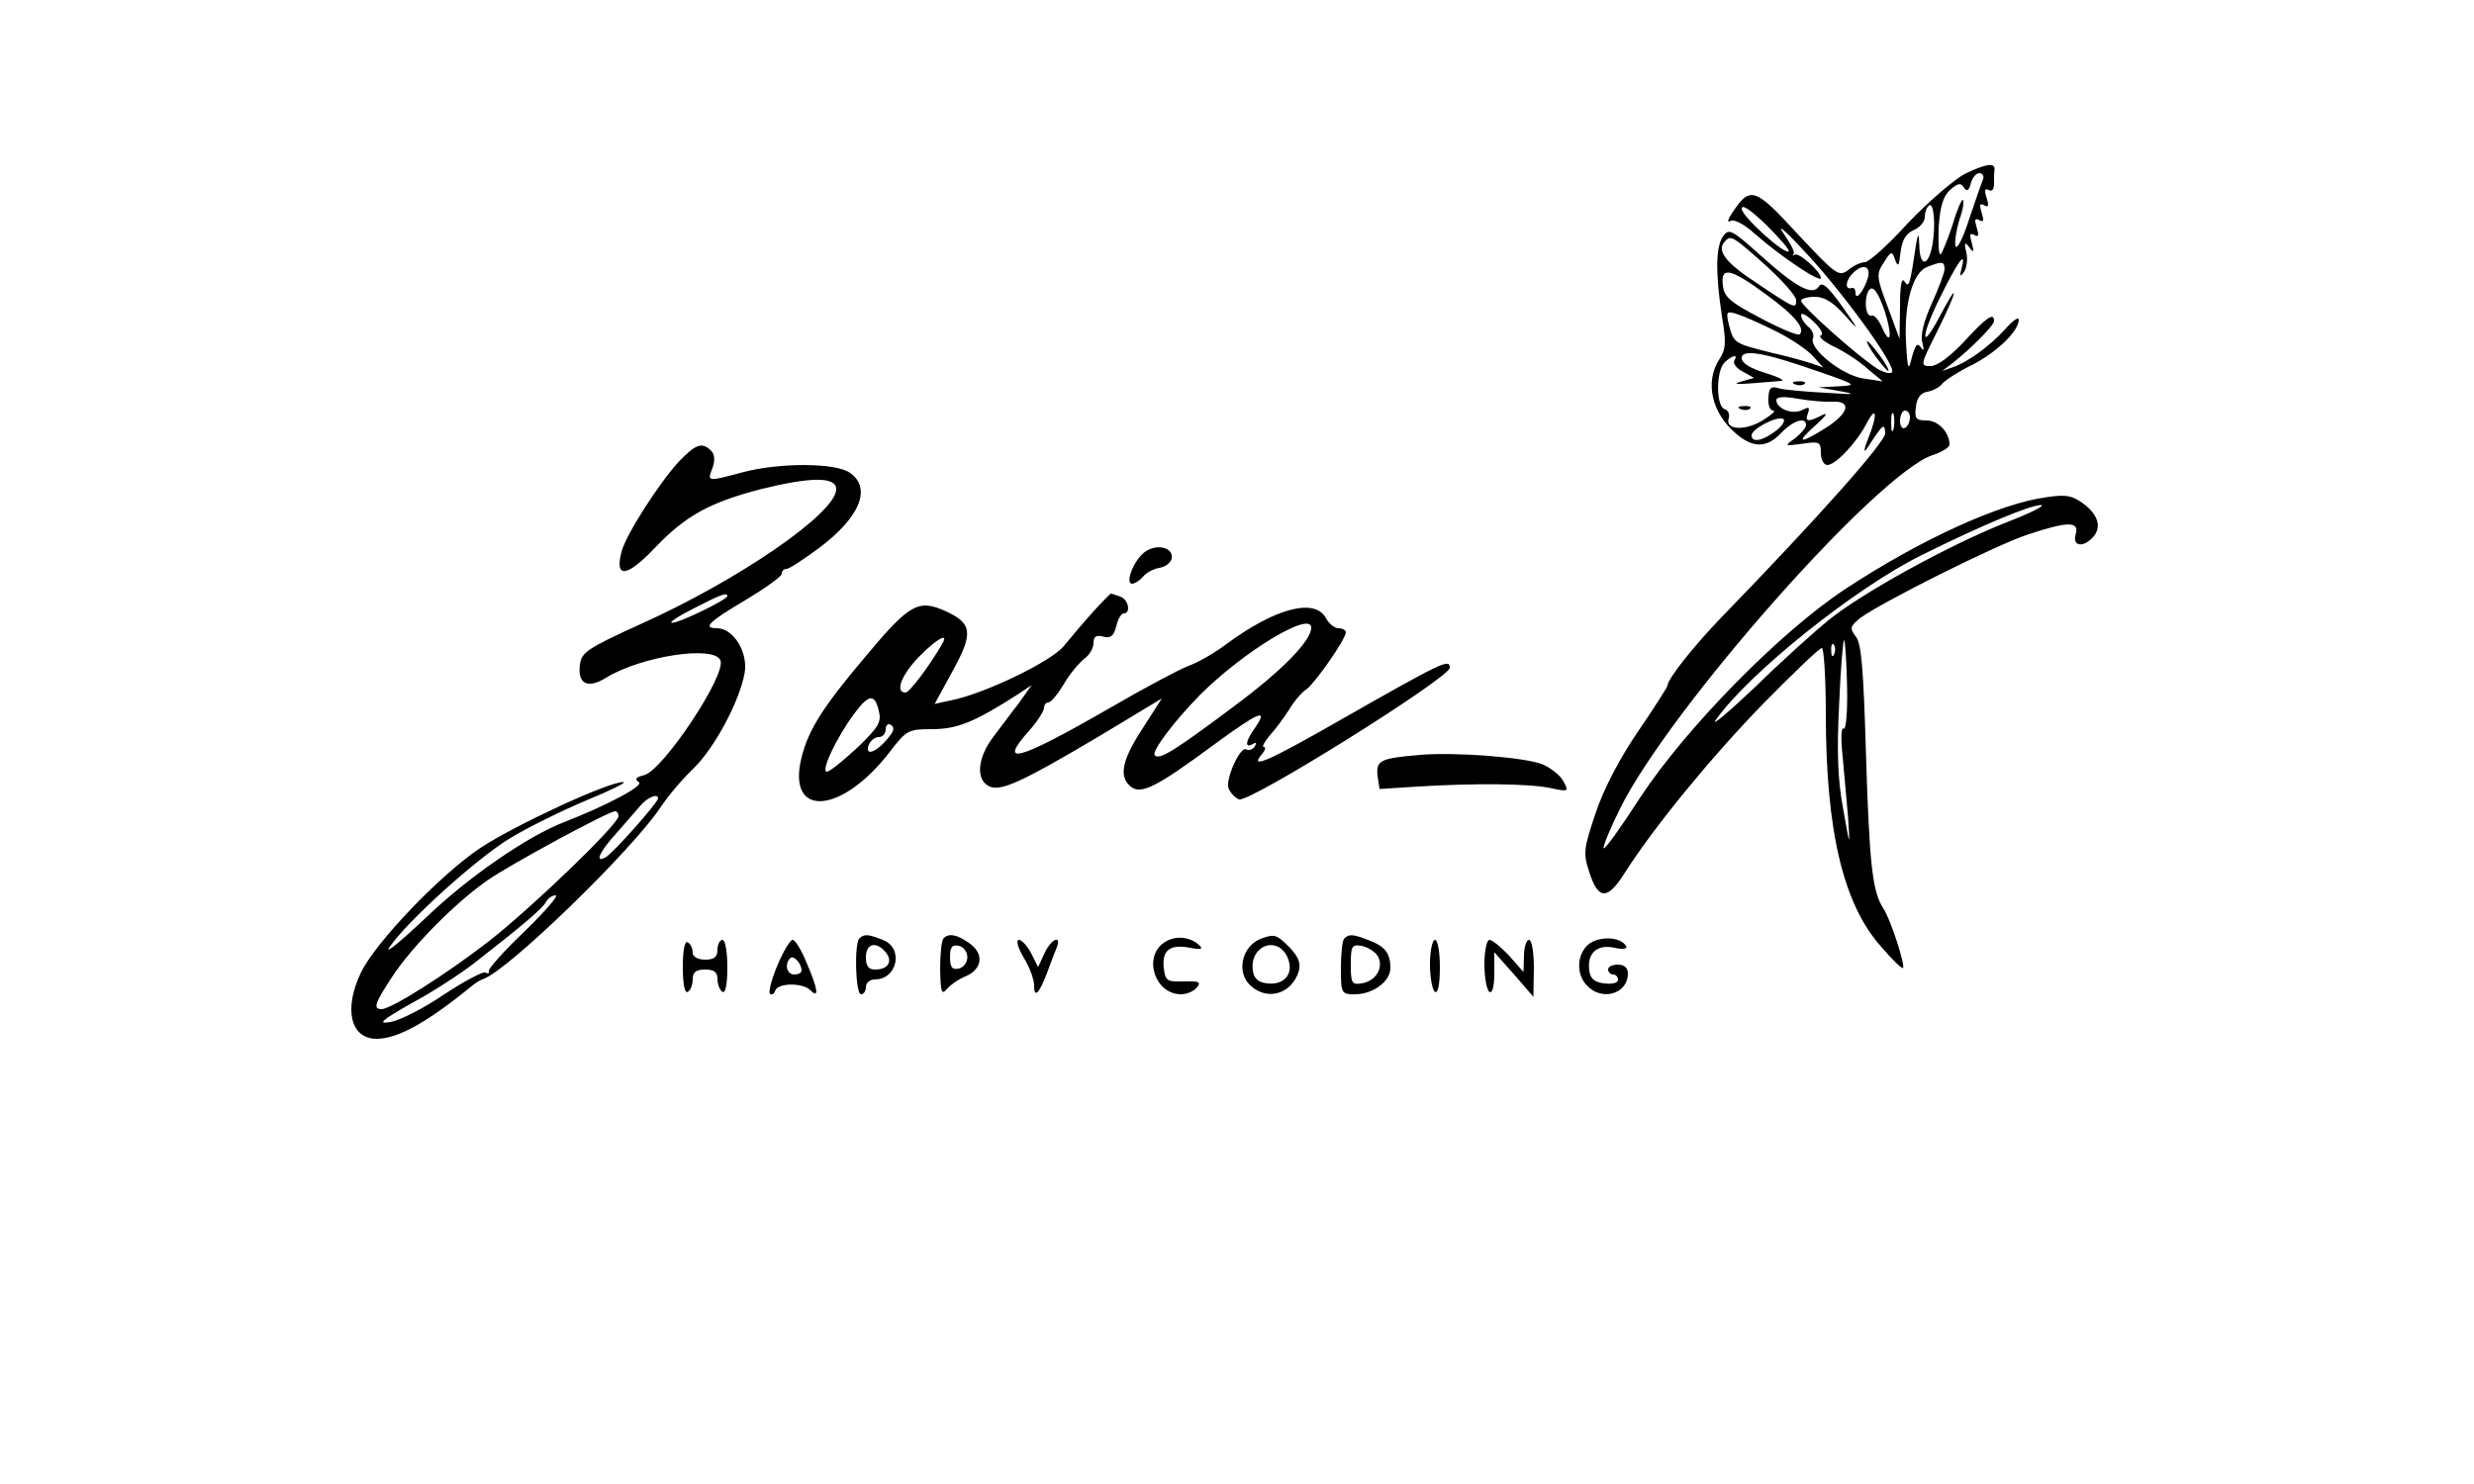 <?xml version="1.0" standalone="no"?>
<!DOCTYPE svg PUBLIC "-//W3C//DTD SVG 20010904//EN"
 "http://www.w3.org/TR/2001/REC-SVG-20010904/DTD/svg10.dtd">
<svg version="1.0" xmlns="http://www.w3.org/2000/svg"
 width="500pt" height="300pt" viewBox="0 0 500 300"
 preserveAspectRatio="xMidYMid meet">

<g transform="translate(0,300) scale(0.1,-0.1)"
fill="#000000" stroke="none">
<path d="M3972 2649 c-23 -12 -75 -57 -116 -100 -40 -44 -79 -79 -87 -79 -8 0
-23 -7 -34 -16 -19 -14 -24 -10 -102 73 -87 95 -96 97 -132 43 -9 -13 -11 -21
-4 -17 7 5 28 -6 50 -26 51 -45 133 -100 133 -89 0 13 -45 53 -53 47 -4 -3 -5
-2 -2 2 3 3 -7 22 -21 42 -14 20 4 5 40 -34 78 -82 188 -234 180 -247 -3 -5
-18 -1 -32 8 -40 26 -152 126 -152 136 0 4 12 8 28 8 19 0 37 -11 60 -37 25
-28 28 -30 13 -8 -43 63 -58 78 -65 66 -13 -20 -47 -1 -116 61 -59 53 -66 57
-77 41 -16 -20 -16 -76 -3 -162 9 -53 8 -67 -5 -87 -30 -46 -16 -109 34 -151
34 -29 62 -29 91 2 24 25 50 33 50 16 0 -6 -10 -17 -22 -27 -23 -16 -22 -16
15 -11 34 5 37 4 37 -19 0 -13 6 -24 13 -24 17 0 60 46 80 85 20 38 22 16 2
-33 -8 -20 -9 -29 -2 -19 33 51 36 53 37 31 0 -18 -135 -170 -331 -372 -56
-58 -109 -125 -109 -138 0 -3 -27 -45 -59 -92 -37 -54 -70 -117 -86 -165 -24
-72 -26 -81 -13 -120 18 -57 37 -57 72 -1 58 91 172 231 280 342 60 61 113
112 118 112 4 0 8 -60 8 -132 0 -237 35 -386 112 -472 22 -26 42 -45 44 -43 5
5 -25 99 -40 121 -22 34 -28 89 -35 317 -5 167 -9 220 -21 233 -12 16 -11 20
10 37 42 31 271 146 337 168 81 27 106 28 98 1 -7 -23 13 -28 33 -8 20 20 14
45 -15 68 -24 18 -36 21 -76 15 -95 -12 -258 -87 -408 -186 -132 -87 -322
-281 -414 -421 -38 -59 -71 -105 -74 -103 -2 3 12 38 33 80 99 201 521 679
632 715 19 6 34 16 34 21 0 25 -23 49 -46 49 -22 0 -25 4 -22 27 2 19 10 29
23 31 11 2 25 9 30 16 6 7 33 25 62 39 50 26 93 68 93 91 -1 6 -13 -3 -28 -20
-30 -33 -76 -67 -107 -77 l-20 -7 20 15 c38 30 85 77 85 86 0 18 -15 8 -60
-41 -29 -31 -55 -50 -68 -50 -22 0 -21 2 13 70 42 84 46 108 5 30 -38 -72 -39
-43 -1 35 37 75 55 101 46 65 -5 -19 -4 -21 4 -10 6 8 8 26 5 40 -5 20 -3 22
6 10 9 -12 10 -10 5 9 -5 17 -4 21 5 16 9 -5 10 -1 5 15 -5 16 -4 20 5 15 9
-5 10 -1 5 15 -5 16 -4 20 5 15 9 -5 10 -1 5 15 -5 15 -4 20 4 16 7 -4 11 1
11 13 0 12 0 24 1 28 1 15 -17 12 -59 -8z m36 -11 c-3 -7 -16 -44 -29 -83 -12
-38 -25 -62 -27 -52 -2 9 2 33 8 53 7 19 10 37 7 40 -2 2 -12 -20 -21 -51 -10
-30 -21 -57 -24 -59 -4 -2 -5 22 -4 54 3 43 9 63 23 76 16 14 22 15 28 5 6 -9
10 -7 14 8 3 12 11 21 17 21 7 0 10 -6 8 -12z m-393 -146 c-8 -8 -95 71 -95
86 0 10 18 -2 50 -33 27 -27 48 -51 45 -53z m290 11 c-8 -42 -25 -43 -26 0 -1
25 -2 27 -6 7 -13 -88 -15 -93 -24 -79 -6 9 -9 -8 -9 -51 l-1 -65 -24 65 c-23
61 -23 66 -8 89 15 24 17 24 23 6 6 -16 8 -13 11 15 3 25 11 38 27 45 12 5 22
17 22 26 0 8 3 19 8 23 10 11 15 -40 7 -81z m-337 -39 c34 -31 62 -62 62 -71
0 -18 -1 -18 -83 37 -61 40 -79 65 -60 83 11 12 16 9 81 -49z m362 -8 c0 -7
-12 -39 -26 -70 -16 -35 -23 -64 -19 -78 4 -16 3 -19 -3 -10 -7 10 -11 5 -18
-20 -7 -30 -9 -26 -12 32 -4 76 14 139 42 150 30 12 36 12 36 -4z m-155 -18
c-9 -28 -25 -47 -25 -30 0 7 -3 11 -7 10 -14 -5 -14 12 -1 27 21 23 40 19 33
-7z m-206 -33 c59 -43 80 -69 68 -81 -3 -3 -38 11 -79 33 -61 32 -74 43 -76
66 -5 39 15 35 87 -18z m240 -34 c15 -46 13 -73 -4 -36 -7 17 -17 29 -22 27
-11 -4 -16 25 -9 45 8 21 20 8 35 -36z m-219 -41 c30 -15 64 -38 75 -51 l20
-22 -20 7 c-11 4 -49 15 -85 23 -76 19 -76 19 -86 57 -6 26 -5 28 17 21 13 -4
49 -20 79 -35z m90 -8 c-6 -2 6 -13 27 -23 21 -10 52 -30 68 -45 l30 -25 -40
6 c-43 7 -109 60 -101 81 3 7 -2 18 -10 24 -8 7 -14 17 -14 23 0 6 12 0 26
-14 14 -13 20 -25 14 -27z m-5 -73 c78 -27 79 -28 40 -30 l-40 -2 45 -8 c34
-6 27 -7 -30 -3 -41 2 -84 6 -95 9 -16 5 -20 1 -21 -19 -1 -15 3 -26 10 -26 6
0 -4 -9 -22 -20 -36 -22 -77 -19 -68 5 2 7 -1 16 -9 18 -17 7 -17 76 0 94 16
15 29 18 20 4 -3 -6 5 -16 17 -22 l23 -13 -25 -7 c-23 -7 -12 -7 80 1 8 1 -6
8 -32 16 -30 9 -48 20 -48 30 0 19 44 12 155 -27z m28 -61 c40 2 34 -23 -13
-53 -54 -34 -62 -31 -20 6 20 18 26 26 13 20 -29 -15 -36 -14 -29 4 4 12 2 13
-12 6 -19 -10 -52 3 -52 20 0 7 15 8 43 3 23 -4 54 -7 70 -6z m124 -55 c-3
-10 -5 -4 -5 12 0 17 2 24 5 18 2 -7 2 -21 0 -30z m33 23 c0 -8 -4 -18 -10
-21 -5 -3 -10 3 -10 14 0 12 5 21 10 21 6 0 10 -6 10 -14z m-271 -27 c-26 -20
-49 -25 -49 -9 0 13 52 40 64 33 5 -3 -2 -14 -15 -24z m461 -187 c-115 -46
-287 -141 -355 -196 -27 -22 -95 -83 -149 -136 -55 -52 -90 -81 -78 -65 65 93
282 267 416 333 123 61 219 101 241 101 11 0 -23 -17 -75 -37z m-317 -330 c1
-51 -2 -88 -7 -85 -5 4 -6 -20 -2 -56 3 -33 8 -89 11 -123 4 -63 4 -62 -10 17
-11 59 -13 115 -8 213 3 73 8 131 10 128 2 -2 5 -44 6 -94z m-26 66 c-3 -8 -6
-5 -6 6 -1 11 2 17 5 13 3 -3 4 -12 1 -19z"/>
<path d="M3628 2223 c7 -3 16 -2 19 1 4 3 -2 6 -13 5 -11 0 -14 -3 -6 -6z"/>
<path d="M3518 2173 c7 -3 16 -2 19 1 4 3 -2 6 -13 5 -11 0 -14 -3 -6 -6z"/>
<path d="M3790 2280 c12 -16 24 -30 26 -30 3 0 -4 14 -16 30 -12 17 -24 30
-26 30 -3 0 4 -13 16 -30z"/>
<path d="M1373 2068 c-40 -43 -109 -150 -117 -184 -14 -54 11 -51 67 8 63 66
111 92 214 119 101 25 153 26 153 0 0 -48 -196 -183 -396 -273 -108 -49 -119
-57 -122 -82 -5 -39 16 -49 53 -26 72 44 219 66 231 35 12 -30 -116 -222 -154
-232 -17 -4 -20 -8 -11 -14 12 -7 -66 -48 -151 -81 -73 -28 -194 -111 -279
-193 -52 -49 -85 -76 -74 -60 37 54 176 179 243 220 36 22 105 56 155 77 49
20 83 37 75 37 -30 1 -219 -87 -289 -133 -81 -54 -211 -190 -241 -251 -36 -74
-22 -135 31 -135 43 0 104 34 194 108 6 5 16 11 22 13 51 18 301 261 358 347
13 20 42 55 65 77 44 42 95 138 105 195 7 42 -23 90 -56 90 -30 0 -17 13 61
59 38 23 70 46 70 51 0 6 4 10 10 10 5 0 34 19 65 42 83 62 107 121 63 152
-29 21 -144 21 -218 1 -71 -19 -71 -19 -60 9 5 15 5 27 -3 35 -18 18 -31 13
-64 -21z m97 -273 c0 -7 -98 -55 -112 -54 -7 0 12 13 42 28 58 30 70 34 70 26z
m-140 -409 c0 -8 -91 -111 -106 -119 -23 -13 -13 11 23 50 17 19 38 44 47 54
14 17 36 26 36 15z m-80 -36 c0 -16 -173 -183 -261 -252 -85 -66 -198 -138
-218 -138 -18 0 -13 13 22 66 40 61 128 150 193 195 48 33 242 138 257 139 4
0 7 -4 7 -10z m-190 -233 c-41 -39 -74 -76 -72 -80 1 -5 -2 -6 -7 -3 -4 3 -42
-17 -83 -44 -41 -28 -90 -53 -109 -56 -27 -5 -19 3 43 38 43 23 101 61 129 83
96 75 134 107 142 121 4 8 13 14 20 14 7 0 -22 -33 -63 -73z"/>
<path d="M2311 1882 c-22 -19 -37 -62 -23 -62 5 0 15 6 22 14 6 8 21 16 33 18
12 2 23 10 25 19 4 24 -34 31 -57 11z"/>
<path d="M2209 1763 c-19 -21 -45 -52 -59 -69 -25 -31 -161 -97 -229 -110
l-32 -7 36 66 c43 78 40 97 -15 122 -54 24 -72 14 -159 -90 -88 -104 -117
-150 -131 -206 -31 -124 81 -116 179 12 33 43 37 45 85 45 50 0 85 14 171 69
l30 20 -27 -38 c-16 -20 -39 -52 -53 -70 -29 -40 -33 -82 -7 -96 23 -12 62 5
224 101 l126 76 -39 -61 c-42 -64 -48 -97 -24 -117 21 -17 51 -2 169 85 90 66
111 75 82 33 -19 -26 -21 -42 -4 -32 7 4 8 3 4 -5 -4 -6 -12 -9 -17 -6 -12 8
-43 -60 -36 -79 4 -9 13 -19 21 -22 20 -8 426 246 426 266 0 19 -13 13 -222
-106 -145 -83 -184 -100 -158 -69 7 8 9 15 4 15 -4 0 1 10 12 23 11 12 29 36
39 52 10 17 26 36 36 42 18 14 79 101 79 115 0 4 -7 8 -15 8 -8 0 -19 9 -25
20 -22 42 -102 21 -200 -51 -25 -19 -60 -39 -78 -45 -18 -7 -88 -44 -155 -83
-191 -110 -232 -121 -167 -48 17 19 30 40 30 46 0 6 4 11 9 11 5 0 19 17 31
37 12 21 31 43 41 51 10 7 19 21 19 32 0 13 5 17 20 13 14 -4 21 1 26 21 3 14
10 26 15 26 15 0 10 28 -7 34 -9 3 -17 6 -19 6 -1 0 -18 -17 -36 -37z m441
-32 c0 -26 -58 -86 -155 -158 -120 -90 -152 -110 -161 -100 -8 7 39 69 91 122
88 88 225 171 225 136z m-746 -33 c-26 -45 -66 -98 -74 -98 -22 0 -8 36 27 72
36 37 62 51 47 26z m-128 -135 c6 -22 0 -33 -44 -75 -28 -26 -55 -48 -61 -48
-13 0 20 70 56 118 29 39 41 40 49 5z m22 -51 c-25 -33 -52 -43 -42 -17 4 8
12 15 20 15 8 0 14 7 14 16 0 8 5 12 10 9 8 -5 7 -12 -2 -23z"/>
<path d="M2870 1474 c-81 -7 -89 -11 -86 -42 l4 -27 78 5 c116 7 224 6 267 -3
37 -8 38 -7 27 13 -6 12 -26 28 -43 35 -35 14 -175 25 -247 19z"/>
<path d="M1737 1103 c-11 -10 -8 -113 3 -113 6 0 10 7 10 15 0 8 8 15 18 15
46 0 59 64 16 80 -30 12 -38 12 -47 3z m53 -28 c15 -18 5 -35 -21 -35 -14 0
-19 7 -19 25 0 28 21 33 40 10z"/>
<path d="M1907 1103 c-4 -3 -7 -31 -7 -62 1 -46 3 -53 13 -41 7 8 24 21 40 27
33 15 36 46 5 67 -24 17 -41 20 -51 9z m48 -38 c0 -11 -8 -21 -17 -23 -14 -3
-18 3 -18 23 0 20 4 26 18 23 9 -2 17 -12 17 -23z"/>
<path d="M2352 1094 c-42 -29 -18 -104 35 -104 11 0 26 6 32 14 9 11 4 13 -26
12 -35 -1 -38 1 -41 28 -4 35 13 48 53 40 20 -4 27 -3 20 4 -19 19 -51 22 -73
6z"/>
<path d="M2550 1103 c-40 -14 -53 -69 -22 -96 34 -31 83 -16 97 30 4 17 -1 29
-19 48 -26 26 -30 27 -56 18z m52 -38 c14 -32 -5 -57 -41 -53 -18 2 -27 10
-29 26 -7 50 49 72 70 27z"/>
<path d="M2717 1103 c-4 -3 -7 -30 -7 -60 0 -51 1 -53 28 -53 37 0 72 26 72
53 0 30 -11 44 -43 56 -33 13 -41 13 -50 4z m67 -35 c14 -23 -3 -52 -33 -56
-19 -3 -21 1 -21 38 0 37 2 41 21 38 12 -2 27 -11 33 -20z"/>
<path d="M3218 1096 c-29 -15 -36 -61 -12 -87 30 -34 84 -19 84 23 0 11 -7 18
-20 18 -11 0 -20 -4 -20 -10 0 -5 5 -10 10 -10 6 0 10 -5 10 -11 0 -6 -12 -9
-27 -7 -20 2 -29 9 -31 26 -5 35 16 54 51 46 18 -4 27 -2 23 4 -10 16 -43 20
-68 8z"/>
<path d="M1380 1045 c0 -35 4 -54 10 -50 6 3 10 15 10 26 0 14 7 19 25 19 18
0 25 -5 25 -19 0 -11 5 -23 10 -26 6 -4 10 15 10 49 0 31 -4 56 -10 56 -5 0
-10 -9 -10 -20 0 -15 -7 -20 -25 -20 -15 0 -25 6 -25 14 0 8 -4 18 -10 21 -6
4 -10 -15 -10 -50z"/>
<path d="M1571 1048 c-12 -28 -18 -54 -15 -57 4 -3 9 0 11 7 6 15 55 16 71 0
18 -18 15 3 -8 56 -10 25 -23 46 -28 46 -5 0 -19 -23 -31 -52z m49 -10 c0 -5
-7 -8 -15 -8 -15 0 -20 21 -8 33 7 7 23 -11 23 -25z"/>
<path d="M2069 1064 c12 -19 21 -45 21 -56 0 -27 10 -17 26 25 6 17 15 40 19
50 12 29 -11 19 -24 -10 l-13 -28 -14 28 c-8 15 -19 27 -25 27 -6 0 -2 -16 10
-36z"/>
<path d="M2890 1051 c0 -28 5 -53 10 -56 6 -4 10 15 10 49 0 31 -4 56 -10 56
-5 0 -10 -22 -10 -49z"/>
<path d="M3000 1051 c0 -28 5 -53 10 -56 6 -4 10 11 10 37 l0 43 40 -45 39
-45 1 58 c0 31 -4 57 -10 57 -5 0 -10 -15 -10 -32 l-1 -33 -29 33 c-16 17 -34
32 -40 32 -5 0 -10 -22 -10 -49z"/>
</g>
</svg>
